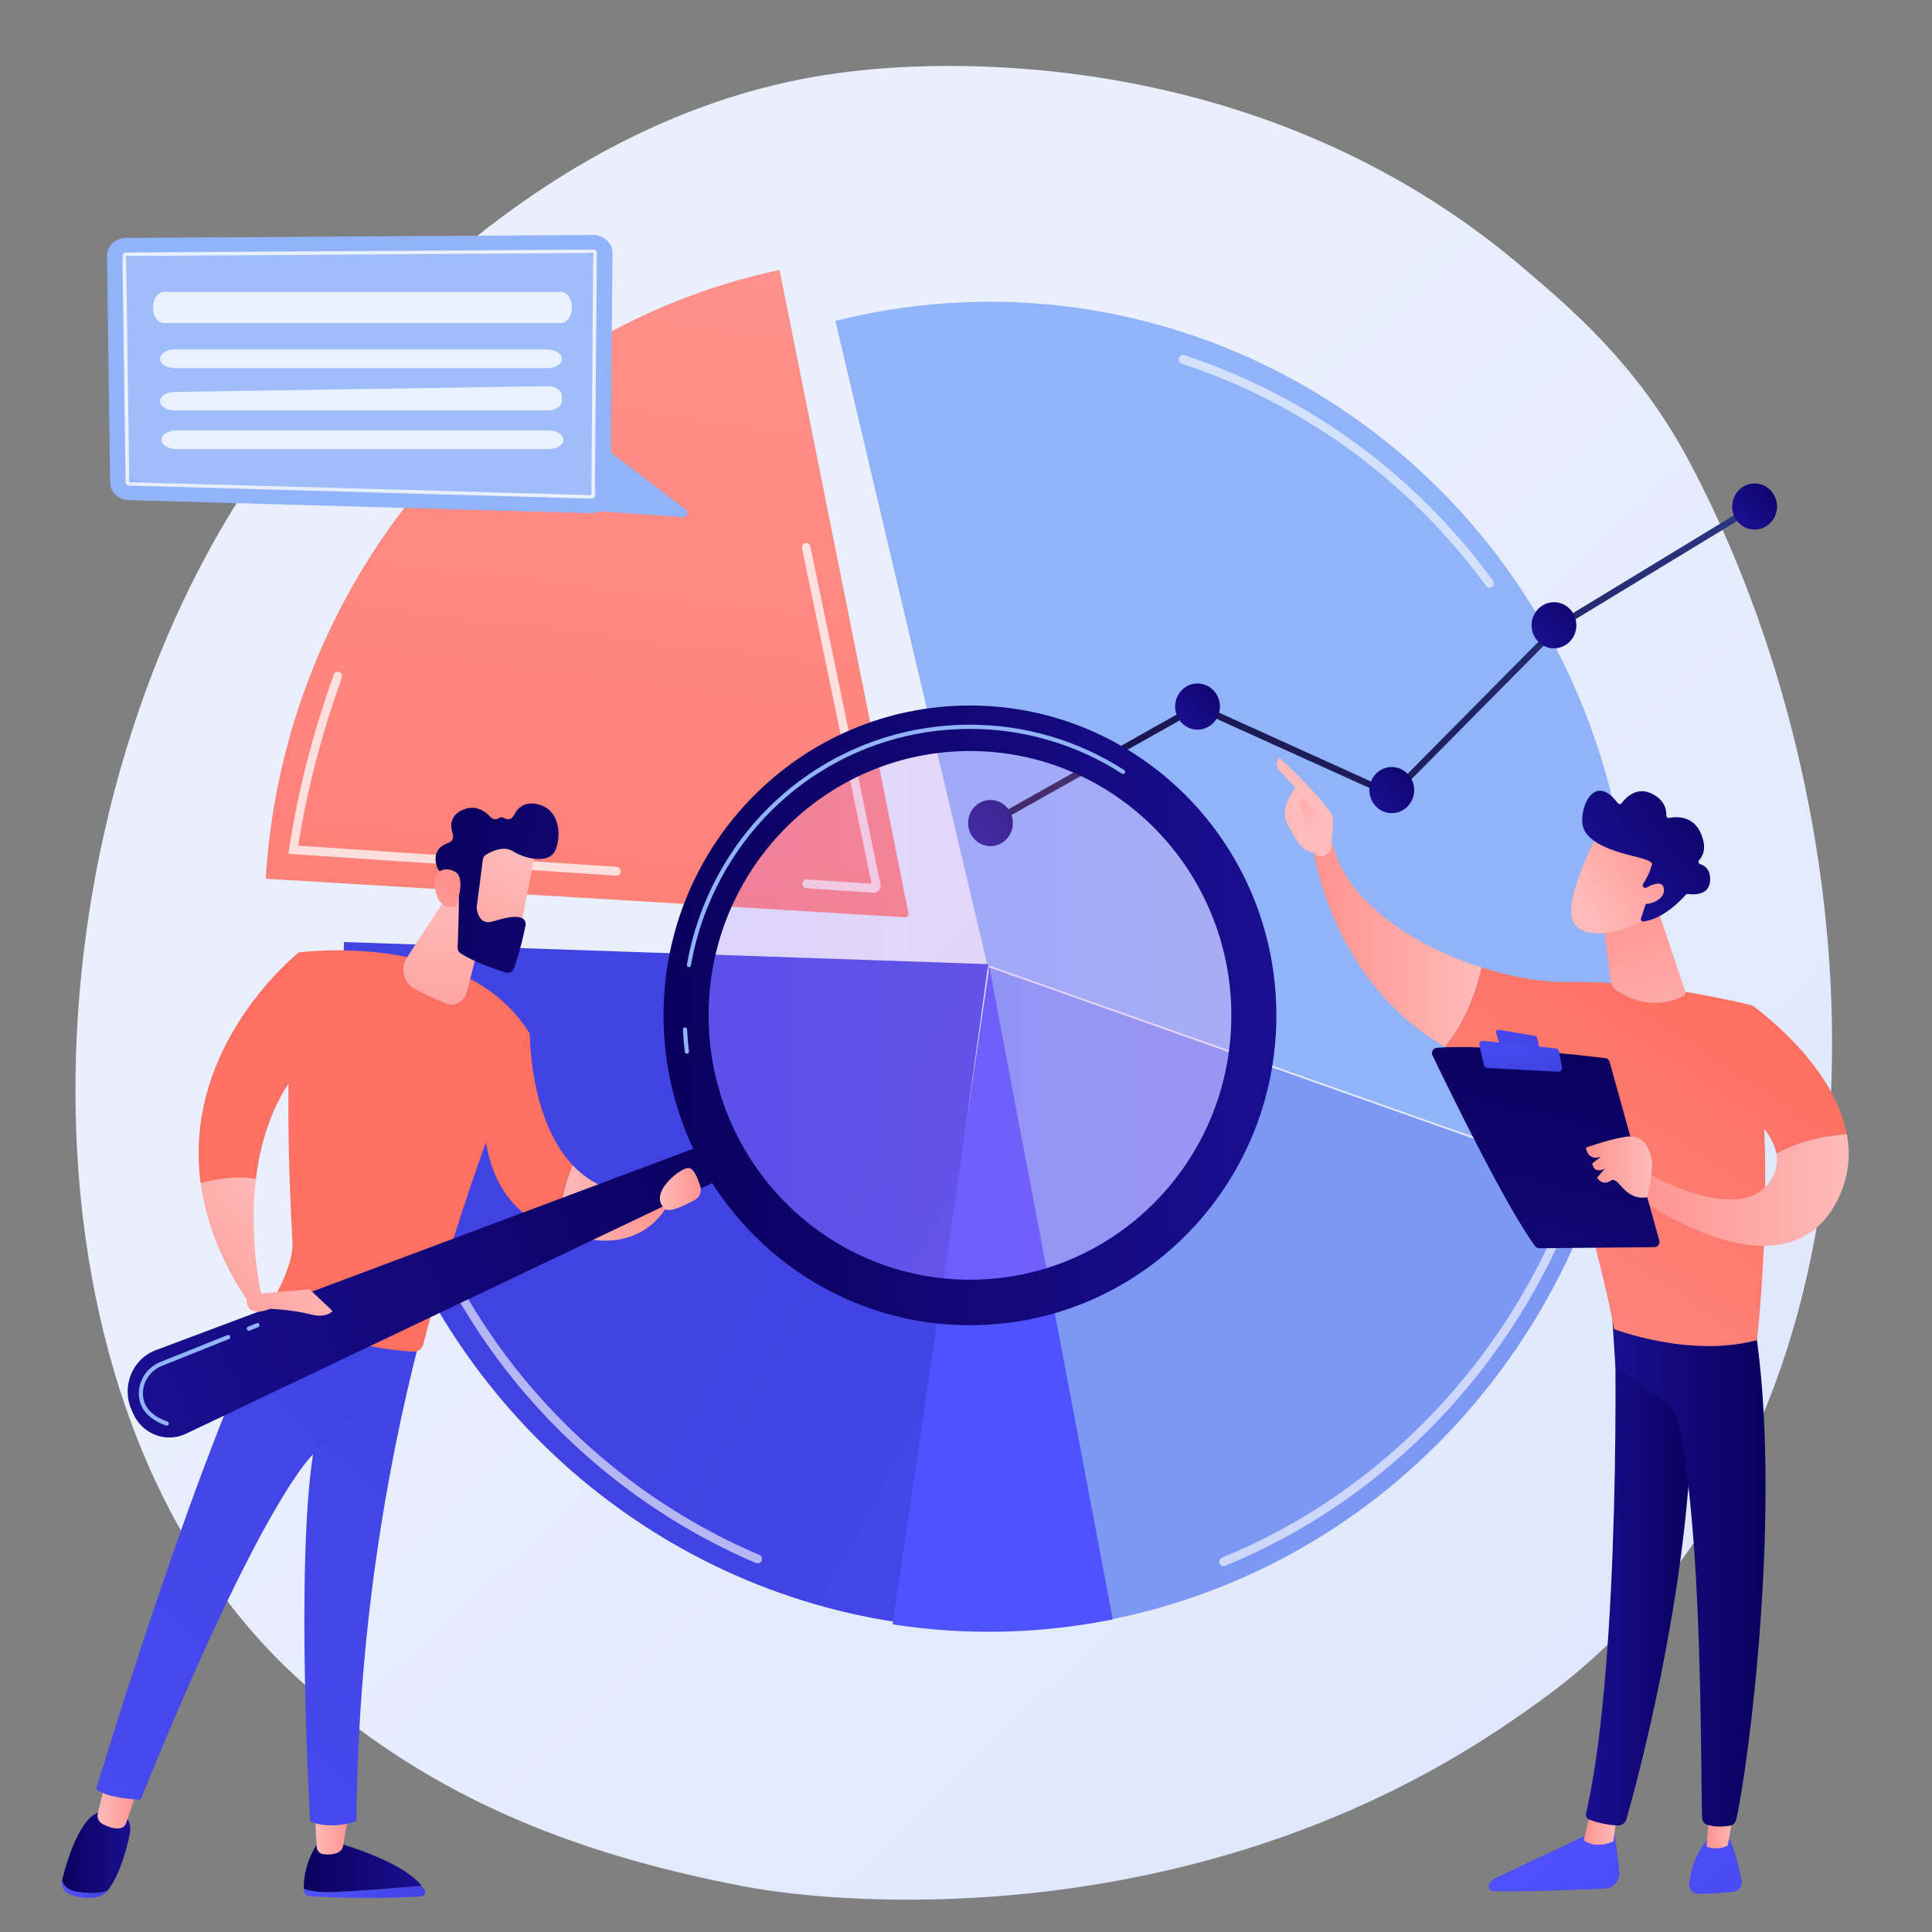 <?xml version="1.0" encoding="utf-8"?>
<!-- Generator: Adobe Illustrator 26.0.1, SVG Export Plug-In . SVG Version: 6.00 Build 0)  -->
<svg version="1.1" id="Illustration" xmlns="http://www.w3.org/2000/svg" xmlns:xlink="http://www.w3.org/1999/xlink" x="0px"
	 y="0px" viewBox="0 0 3710 3710" style="enable-background:new 0 0 3710 3710;" xml:space="preserve">
<rect x="0" y="0" width="3710" height="3710" fill="#808080" stroke="none"/>
<style type="text/css">
	.st0{fill:url(#SVGID_1_);}
	.st1{fill:#91B3FA;}
	.st2{fill:#7D97F4;}
	.st3{fill:url(#SVGID_00000161594516616427266980000008119892754392509883_);}
	.st4{fill:url(#SVGID_00000129922164378143655090000003515441840243485316_);}
	.st5{fill:url(#SVGID_00000098923156733313035030000000071369387472456839_);}
	.st6{opacity:0.61;}
	.st7{fill:#FFFFFF;}
	.st8{opacity:0.74;}
	.st9{fill:url(#SVGID_00000022549639679367259180000008919665518821116560_);}
	.st10{fill:url(#SVGID_00000159450777349905401390000005879388228179954603_);}
	.st11{fill:url(#SVGID_00000012466063634317518030000004654514048687587496_);}
	.st12{fill:url(#SVGID_00000146475120097873474530000014752405528734830990_);}
	.st13{fill:url(#SVGID_00000047764365939212102180000007786496277859975808_);}
	.st14{fill:url(#SVGID_00000083771732146903088940000004962676914111939517_);}
	.st15{fill:url(#SVGID_00000051372802125966438590000000226356881066561436_);}
	.st16{fill:url(#SVGID_00000111907507811482618940000002096935901751893404_);}
	.st17{fill:url(#SVGID_00000075850181010740750540000009787500245540655794_);}
	.st18{fill:url(#SVGID_00000082346946922056598860000009954846566130243472_);}
	.st19{fill:url(#SVGID_00000131341091352189243290000005508641647691499935_);}
	.st20{fill:url(#SVGID_00000044856459849251448010000005330844366214325177_);}
	.st21{fill:url(#SVGID_00000033341476682247631590000010323017847594398094_);}
	.st22{fill:url(#SVGID_00000116933187673205775760000009402848077534391977_);}
	.st23{fill:url(#SVGID_00000075161836500745144620000017346348247369360258_);}
	.st24{fill:url(#SVGID_00000132783083557826152290000015731001619763205305_);}
	.st25{fill:url(#SVGID_00000127723811354509306220000005914688169737796788_);}
	.st26{fill:url(#SVGID_00000078729450082844540750000017510142721925022370_);}
	.st27{fill:url(#SVGID_00000134229161445939977260000009159330794771497146_);}
	.st28{fill:url(#SVGID_00000139291591047173266210000009526220289419219382_);}
	.st29{fill:url(#SVGID_00000157279165135295837550000015071137510564963500_);}
	.st30{opacity:0.23;fill:url(#SVGID_00000137131993578802342230000011289960284951807633_);}
	.st31{fill:url(#SVGID_00000017500617994761387480000000397961900260066192_);}
	.st32{fill:url(#SVGID_00000047025557993325640810000005402426784723783093_);}
	.st33{fill:url(#SVGID_00000000195056176572236860000008076183274565831312_);}
	.st34{fill:url(#SVGID_00000005231002017968885680000018317628476571825808_);}
	.st35{fill:url(#SVGID_00000181052248025508518340000009895232542611517863_);}
	.st36{fill:url(#SVGID_00000170967200546454325430000006287589273462090904_);}
	.st37{fill:url(#SVGID_00000174568091806791477920000000599013871078232223_);}
	.st38{fill:url(#SVGID_00000178896513650744845290000012799372425249142419_);}
	.st39{fill:url(#SVGID_00000002382523494755802270000004383108926312384131_);}
	.st40{fill:url(#SVGID_00000020396728802810163560000001906360982128865687_);}
	.st41{fill:url(#SVGID_00000145770849356616403050000002610969366562912935_);}
	.st42{fill:url(#SVGID_00000160883997704433937240000000639495638961883297_);}
	.st43{fill:url(#SVGID_00000070797725732941537160000008448444341942312610_);}
	.st44{fill:url(#SVGID_00000134220712434804168850000007374581350656756628_);}
	.st45{fill:url(#SVGID_00000142870133616767003790000003924979473448601992_);}
	.st46{fill:url(#SVGID_00000126292259731885433680000017119353736122573737_);}
	.st47{fill:url(#SVGID_00000180356396898922616560000015822335712098706593_);}
	.st48{fill:url(#SVGID_00000062885194288829609580000011632856866381511355_);}
	.st49{fill:url(#SVGID_00000155112600788104597160000006368071333123792554_);}
	.st50{fill:url(#SVGID_00000121255694199069810530000016016448848077065391_);}
	.st51{fill:url(#SVGID_00000082344584668974432300000003718886191294636443_);}
	.st52{fill:url(#SVGID_00000111895109621433629170000008150154377356519606_);}
	.st53{fill:url(#SVGID_00000070835859072416178620000014019708278863559302_);}
	.st54{fill:url(#SVGID_00000146486497813139338890000006783462489352441756_);}
	.st55{fill:url(#SVGID_00000085966679675481306850000011633203132967676050_);}
	.st56{fill:url(#SVGID_00000100358985932548373080000014234896491742123435_);}
	.st57{opacity:0.14;fill:#FFFFFF;}
	.st58{opacity:0.77;fill:#FFFFFF;}
</style>
<g>
	<linearGradient id="SVGID_1_" gradientUnits="userSpaceOnUse" x1="3883.457" y1="4133.064" x2="1451.567" y2="1544.278">
		<stop  offset="0" style="stop-color:#DAE3FE"/>
		<stop  offset="1" style="stop-color:#E9EFFD"/>
	</linearGradient>
	<path class="st0" d="M3131.2,3113.9c-88.4,93.8-167.4,148.9-228,190.5c-590.4,405.9-1267.3,357.8-1475.9,317.8
		c-336.6-64.5-618.7-178.9-862.9-406C9.6,2700.1,36.6,1623.4,460.5,956.4c50.3-79.1,473.5-725.2,1149.8-816.2
		c16.5-2.2,28.9-3.5,39.7-4.7c104.6-11.4,753-71.6,1281.6,384.5c75.7,65.3,210.3,175.1,310.4,362.7
		C3600.1,1553.8,3656.3,2556.5,3131.2,3113.9z"/>
	<g>
		<g>
			<path class="st1" d="M3101.3,1555.4c-1-4.5-2-9-3.1-13.5c-159.8-677.6-828.7-1092.1-1494-925.7l292.6,1240.4L3101.3,1555.4z"/>
			<path class="st1" d="M1893.2,1851.9l1172.6,414.6c72.9-217.8,89.4-458.6,35.7-699.7c-1.7-7.6-3.5-15.1-5.3-22.7L1893.2,1851.9z"
				/>
			<path class="st2" d="M1896.8,1856.7l238.3,1252.7c7.6-1.5,15.3-3.1,22.9-4.8c440.1-97.7,774.8-424.8,911.4-833.3L1896.8,1856.7z"
				/>
			
				<linearGradient id="SVGID_00000124151778791686081380000008744929641603443349_" gradientUnits="userSpaceOnUse" x1="1301.675" y1="316.513" x2="938.278" y2="3223.694">
				<stop  offset="0" style="stop-color:#FF928E"/>
				<stop  offset="1" style="stop-color:#FE7062"/>
			</linearGradient>
			<path style="fill:url(#SVGID_00000124151778791686081380000008744929641603443349_);" d="M1744.4,1753.3L1497,518.4
				c-559.5,118.9-952.5,608.9-986.8,1169l1227.4,74C1741.9,1761.7,1745.3,1757.7,1744.4,1753.3z"/>
			
				<linearGradient id="SVGID_00000117665625157053769760000002705313581620156337_" gradientUnits="userSpaceOnUse" x1="3817.66" y1="3603.079" x2="1494.77" y2="2354.213">
				<stop  offset="0" style="stop-color:#4F52FF"/>
				<stop  offset="1" style="stop-color:#4042E2"/>
			</linearGradient>
			<path style="fill:url(#SVGID_00000117665625157053769760000002705313581620156337_);" d="M1897.6,1851.4L660.7,1809
				c-5.3,111.6,4.5,205.1,29.1,319.4c115.1,533.3,538.8,913.9,1034.7,986.9L1897.6,1851.4z"/>
			
				<linearGradient id="SVGID_00000013915040036906516840000003576192834353428662_" gradientUnits="userSpaceOnUse" x1="2186.632" y1="2305.922" x2="3622.169" y2="794.388">
				<stop  offset="0" style="stop-color:#4F52FF"/>
				<stop  offset="1" style="stop-color:#4042E2"/>
			</linearGradient>
			<path style="fill:url(#SVGID_00000013915040036906516840000003576192834353428662_);" d="M1714.1,3119.2
				c136.8,21.4,279.4,19.3,422.7-9.5l0,0l-237-1252.9L1714.1,3119.2z"/>
		</g>
		<g class="st6">
			<path class="st7" d="M1454.9,3002.1c-1,0-2.1-0.2-3.1-0.6c-171.2-72.8-325.9-187-447.5-330.3c-125.6-148.1-216-328.1-261.3-520.4
				c-4.1-17.2-7.8-34.7-11.1-52c-0.9-4.6,2-9.1,6.5-10c4.5-0.9,8.8,2.1,9.7,6.7c3.3,17,7,34.3,11,51.3
				c44.8,189.7,133.9,367.2,257.7,513.3c119.9,141.4,272.5,254,441.4,325.8c4.2,1.8,6.2,6.7,4.5,11.1
				C1461.2,3000.1,1458.1,3002.1,1454.9,3002.1z"/>
		</g>
		<g class="st6">
			<path class="st7" d="M2349.7,3007.5c-3.3,0-6.4-2-7.7-5.4c-1.7-4.4,0.4-9.3,4.6-11c306.2-125.1,549.6-379.6,667.8-698.1
				c1.6-4.4,6.4-6.6,10.6-4.9c4.2,1.7,6.4,6.6,4.7,10.9c-119.9,322.9-366.7,580.9-677.1,707.8
				C2351.8,3007.3,2350.7,3007.5,2349.7,3007.5z"/>
		</g>
		<g class="st6">
			<path class="st7" d="M2860.3,1128.5c-2.5,0-5-1.2-6.6-3.4c-147.9-201.8-350-349.4-584.4-426.8c-4.3-1.4-6.7-6.2-5.3-10.7
				c1.4-4.5,6-6.9,10.4-5.5c237.6,78.5,442.5,228.2,592.5,432.7c2.7,3.7,2,9.1-1.6,11.9C2863.7,1127.9,2862,1128.5,2860.3,1128.5z"
				/>
		</g>
		<g class="st8">
			<path class="st7" d="M1184,1681.5c-0.2,0-0.4,0-0.5,0l-629.8-41.8l1.4-9.2c16.6-110,43.8-216.4,85.8-335
				c1.6-4.4,6.3-6.7,10.5-5.1c4.3,1.6,6.5,6.5,4.9,10.9c-40.4,114.3-67.1,217.1-83.6,322.7l611.8,40.6c4.5,0.3,8,4.3,7.7,9
				C1191.9,1678.1,1188.3,1681.5,1184,1681.5z"/>
		</g>
		<g class="st8">
			<path class="st7" d="M1677.9,1714.3c-0.3,0-0.6,0-0.9,0l-128.5-8.6c-4.5-0.3-8-4.3-7.7-9c0.3-4.7,4.3-8.2,8.7-7.9l124.2,8.3
				l-133.6-644.2c-0.9-4.6,1.9-9.1,6.3-10.1c4.4-1,8.8,1.9,9.8,6.5l134.5,648.5c0.9,4.2-0.2,8.5-2.9,11.8
				C1685.4,1712.6,1681.8,1714.3,1677.9,1714.3z M1674.8,1701.4L1674.8,1701.4L1674.8,1701.4z"/>
		</g>
	</g>
	<g>
		<g>
			
				<linearGradient id="SVGID_00000160877612049968311420000008409365803602354846_" gradientUnits="userSpaceOnUse" x1="3163.659" y1="760.175" x2="2107.617" y2="1793.259">
				<stop  offset="0" style="stop-color:#2B3582"/>
				<stop  offset="1" style="stop-color:#150E42"/>
			</linearGradient>
			<polygon style="fill:url(#SVGID_00000160877612049968311420000008409365803602354846_);" points="1905,1586.1 1899.1,1575 
				2299.3,1349.7 2671.2,1518.1 2990.5,1195.6 2991.2,1195.2 3366.2,967.3 3372.5,978.2 2998.1,1205.7 2673.9,1533.2 2299.9,1363.9 
							"/>
		</g>
		
			<linearGradient id="SVGID_00000049223559728662044730000012131460922546065579_" gradientUnits="userSpaceOnUse" x1="1971.66" y1="1512.391" x2="1867.968" y2="1613.829">
			<stop  offset="0" style="stop-color:#09005D"/>
			<stop  offset="1" style="stop-color:#1A0F91"/>
		</linearGradient>
		
			<ellipse style="fill:url(#SVGID_00000049223559728662044730000012131460922546065579_);" cx="1902" cy="1580.5" rx="43" ry="44.3"/>
		
			<linearGradient id="SVGID_00000174561209093311880110000012692414421778263207_" gradientUnits="userSpaceOnUse" x1="2369.242" y1="1288.687" x2="2265.55" y2="1390.125">
			<stop  offset="0" style="stop-color:#09005D"/>
			<stop  offset="1" style="stop-color:#1A0F91"/>
		</linearGradient>
		
			<ellipse style="fill:url(#SVGID_00000174561209093311880110000012692414421778263207_);" cx="2299.6" cy="1356.8" rx="43" ry="44.3"/>
		
			<linearGradient id="SVGID_00000101793519389972512690000017088741119508863658_" gradientUnits="userSpaceOnUse" x1="2742.232" y1="1449.079" x2="2638.539" y2="1550.517">
			<stop  offset="0" style="stop-color:#09005D"/>
			<stop  offset="1" style="stop-color:#1A0F91"/>
		</linearGradient>
		
			<ellipse style="fill:url(#SVGID_00000101793519389972512690000017088741119508863658_);" cx="2672.6" cy="1517.2" rx="43" ry="44.3"/>
		
			<linearGradient id="SVGID_00000156548504391290065810000007424892300847987900_" gradientUnits="userSpaceOnUse" x1="3053.739" y1="1132.516" x2="2950.047" y2="1233.954">
			<stop  offset="0" style="stop-color:#09005D"/>
			<stop  offset="1" style="stop-color:#1A0F91"/>
		</linearGradient>
		
			<ellipse style="fill:url(#SVGID_00000156548504391290065810000007424892300847987900_);" cx="2984.1" cy="1200.7" rx="43" ry="44.3"/>
		
			<linearGradient id="SVGID_00000010271748475500211690000012881348002261712022_" gradientUnits="userSpaceOnUse" x1="3439.024" y1="904.59" x2="3335.332" y2="1006.028">
			<stop  offset="0" style="stop-color:#09005D"/>
			<stop  offset="1" style="stop-color:#1A0F91"/>
		</linearGradient>
		
			<ellipse style="fill:url(#SVGID_00000010271748475500211690000012881348002261712022_);" cx="3369.4" cy="972.7" rx="43" ry="44.3"/>
	</g>
	<g>
		<g>
			<g>
				
					<linearGradient id="SVGID_00000134233823413343873380000003255576575167960467_" gradientUnits="userSpaceOnUse" x1="1723.953" y1="3632.894" x2="1957.077" y2="3632.894" gradientTransform="matrix(1 0 0 1 -1140.734 0)">
					<stop  offset="0" style="stop-color:#4F52FF"/>
					<stop  offset="1" style="stop-color:#4042E2"/>
				</linearGradient>
				<path style="fill:url(#SVGID_00000134233823413343873380000003255576575167960467_);" d="M809.8,3621.3
					c-39.9,3.6-109.2,9.3-163.9,11.8c-32.8,1.5-51.8-1.8-62.6-6.3c0,1.3,0.1,2.5,0.1,3.6c0.3,5.9,4.9,10.7,10.7,11
					c103.3,5.9,185.4,2.1,214.6,0.2c6-0.4,9.6-7.1,6.6-12.5C813.7,3626.5,811.8,3623.9,809.8,3621.3z"/>
				
					<linearGradient id="SVGID_00000021817999104814584760000005765653609632134833_" gradientUnits="userSpaceOnUse" x1="1723.94" y1="3585.845" x2="1950.494" y2="3585.845" gradientTransform="matrix(1 0 0 1 -1140.734 0)">
					<stop  offset="0" style="stop-color:#09005D"/>
					<stop  offset="1" style="stop-color:#1A0F91"/>
				</linearGradient>
				<path style="fill:url(#SVGID_00000021817999104814584760000005765653609632134833_);" d="M645.9,3633.1
					c54.6-2.5,124-8.3,163.9-11.8c-39.3-49.6-163.9-83-163.9-83h-35.2c-24.2,35.9-27.7,70.2-27.4,88.5
					C594.1,3631.3,613,3634.6,645.9,3633.1z"/>
				
					<linearGradient id="SVGID_00000115514085455936602380000005766021518598875312_" gradientUnits="userSpaceOnUse" x1="1745.476" y1="3520.157" x2="1811.142" y2="3520.157" gradientTransform="matrix(1 0 0 1 -1140.734 0)">
					<stop  offset="0" style="stop-color:#FEBBBA"/>
					<stop  offset="1" style="stop-color:#FF928E"/>
				</linearGradient>
				<path style="fill:url(#SVGID_00000115514085455936602380000005766021518598875312_);" d="M604.7,3479.1l3.3,67.1
					c0.4,7.3,5.6,13.4,12.7,14.4c7,1,16.5,1.2,26.4-2.3c6.1-2.1,10.7-7.4,11.8-13.9l11.4-65.3H604.7z"/>
			</g>
			<g>
				<g>
					
						<linearGradient id="SVGID_00000159465706492330516190000014871991026512254138_" gradientUnits="userSpaceOnUse" x1="1259.201" y1="3627.717" x2="1348.539" y2="3627.717" gradientTransform="matrix(1 0 0 1 -1140.734 0)">
						<stop  offset="0" style="stop-color:#4F52FF"/>
						<stop  offset="1" style="stop-color:#4042E2"/>
					</linearGradient>
					<path style="fill:url(#SVGID_00000159465706492330516190000014871991026512254138_);" d="M147.6,3632.6
						c-17.3-2.5-25.2-11.8-28.4-21.7c0,0.1,0,0.2-0.1,0.3c-2.5,10.4,3.4,21.3,15.2,26.4c14.3,6.2,29.9,7.3,42,6.8
						c13-0.6,24.9-6.1,31.5-15l0.1-0.1C194.8,3636,176.4,3636.7,147.6,3632.6z"/>
					
						<linearGradient id="SVGID_00000168100489307733359390000005246763396494363534_" gradientUnits="userSpaceOnUse" x1="1259.852" y1="3556.882" x2="1390.98" y2="3556.882" gradientTransform="matrix(1 0 0 1 -1140.734 0)">
						<stop  offset="0" style="stop-color:#09005D"/>
						<stop  offset="1" style="stop-color:#1A0F91"/>
					</linearGradient>
					<path style="fill:url(#SVGID_00000168100489307733359390000005246763396494363534_);" d="M229.2,3478.6h-29
						c-44.2-0.9-72,95.1-81.1,132.3c3.3,9.9,11.1,19.2,28.4,21.7c28.9,4.1,47.2,3.4,60.2-3.3c23.9-32.4,35.7-79.8,41.4-107.4
						C255.7,3490.4,229.2,3478.6,229.2,3478.6z"/>
				</g>
				
					<linearGradient id="SVGID_00000181787892509876121140000014513205603343002811_" gradientUnits="userSpaceOnUse" x1="1328.01" y1="3463.785" x2="1406.488" y2="3463.785" gradientTransform="matrix(1 0 0 1 -1140.734 0)">
					<stop  offset="0" style="stop-color:#FEBBBA"/>
					<stop  offset="1" style="stop-color:#FF928E"/>
				</linearGradient>
				<path style="fill:url(#SVGID_00000181787892509876121140000014513205603343002811_);" d="M203.9,3416.3l-16.1,66
					c-2,8.1,1.8,16.5,9.1,20.3c9,4.8,21.7,9.8,33.4,8.3c5.5-0.7,10-4.7,11.9-10l23.7-69.5L203.9,3416.3z"/>
			</g>
			
				<linearGradient id="SVGID_00000003067405761548721130000000156688681981433477_" gradientUnits="userSpaceOnUse" x1="-642.484" y1="4351.687" x2="982.305" y2="2592.892">
				<stop  offset="0" style="stop-color:#4F52FF"/>
				<stop  offset="1" style="stop-color:#4042E2"/>
			</linearGradient>
			<path style="fill:url(#SVGID_00000003067405761548721130000000156688681981433477_);" d="M184.7,3435.4
				c20.1,18.3,85.3,20.7,85.3,20.7c235-580.7,331.1-663.2,331.1-663.2c-33.9,219.2-5.5,704.5-5.5,704.5c38.8,17.6,88.8,0,88.8,0
				c3.1-358.9,56.7-671.8,120-918.5c-158.8-3.7-243.3-59.6-270.8-82.1C401.1,2716.5,184.7,3435.4,184.7,3435.4z"/>
			
				<linearGradient id="SVGID_00000075865567725665359390000008176219469413133225_" gradientUnits="userSpaceOnUse" x1="-1655.595" y1="4911.863" x2="-858.749" y2="4294.412" gradientTransform="matrix(1 0 0 1 -1140.734 0)">
				<stop  offset="0" style="stop-color:#FF928E"/>
				<stop  offset="1" style="stop-color:#FE7062"/>
			</linearGradient>
			<path style="fill:url(#SVGID_00000075865567725665359390000008176219469413133225_);" d="M573.8,1828.9
				c-30.1,154.4-19.3,430.7-12.2,556.8c2,35.4-22,84.5-41.4,118c-3,5.3-1.2,12,4.1,14.8c32.5,17.2,142.6,70.5,270.2,77.1
				c8.5,0.4,16.1-5.5,18.3-14c94.7-364,204.6-596.5,204.6-596.5C896,1785.5,573.8,1828.9,573.8,1828.9z"/>
			
				<linearGradient id="SVGID_00000145017037077412455760000009610153433261708719_" gradientUnits="userSpaceOnUse" x1="619.726" y1="2046.225" x2="645.198" y2="2458.017">
				<stop  offset="0" style="stop-color:#4F52FF"/>
				<stop  offset="1" style="stop-color:#4042E2"/>
			</linearGradient>
			<path style="fill:url(#SVGID_00000145017037077412455760000009610153433261708719_);" d="M617.1,2779.2c-1.3,0-2.7-0.4-3.9-1.1
				c-3.5-2.2-4.7-7-2.5-10.6c1.3-2.1,31.7-52.7,93.2-83.3c3.7-1.8,8.2-0.2,10,3.6c1.8,3.9,0.2,8.5-3.5,10.3
				c-57.3,28.5-86.6,76.9-86.9,77.4C622.1,2777.8,619.6,2779.2,617.1,2779.2z"/>
			<g>
				
					<linearGradient id="SVGID_00000155147702769016551920000005296405543578704270_" gradientUnits="userSpaceOnUse" x1="1689.795" y1="2286.538" x2="1402.523" y2="2540.924" gradientTransform="matrix(1 0 0 1 -1140.734 0)">
					<stop  offset="0" style="stop-color:#FEBBBA"/>
					<stop  offset="1" style="stop-color:#FF928E"/>
				</linearGradient>
				<path style="fill:url(#SVGID_00000155147702769016551920000005296405543578704270_);" d="M385.3,2272
					c9.7,71.9,38.2,150.4,95.2,233.7l21.7-18.2c0,0-25-104.6-10.8-223.4C456.2,2257.1,414.6,2264.4,385.3,2272z"/>
				
					<linearGradient id="SVGID_00000096740468520644383590000003735660452497146246_" gradientUnits="userSpaceOnUse" x1="-1807.658" y1="4743.874" x2="-1006.737" y2="4123.265" gradientTransform="matrix(1 0 0 1 -1140.734 0)">
					<stop  offset="0" style="stop-color:#FF928E"/>
					<stop  offset="1" style="stop-color:#FE7062"/>
				</linearGradient>
				<path style="fill:url(#SVGID_00000096740468520644383590000003735660452497146246_);" d="M607.4,2019.4l-33.6-190.5
					c0,0-224.3,176.6-188.5,443.1c29.4-7.6,70.9-14.9,106.1-7.9C501.7,2178.6,532.3,2085.8,607.4,2019.4z"/>
			</g>
			<g>
				
					<linearGradient id="SVGID_00000033353337358655983580000011865547693031138742_" gradientUnits="userSpaceOnUse" x1="-1583.783" y1="5093.898" x2="-777.932" y2="4469.469" gradientTransform="matrix(1 0 0 1 -1140.734 0)">
					<stop  offset="0" style="stop-color:#FF928E"/>
					<stop  offset="1" style="stop-color:#FE7062"/>
				</linearGradient>
				<path style="fill:url(#SVGID_00000033353337358655983580000011865547693031138742_);" d="M1017.4,1985.1l-86.6,192
					c14,115.9,74.5,166.1,139.7,185.3c4.1-52.8,17-95.5,29.1-125.1C1016.3,2148.8,1017.4,1985.1,1017.4,1985.1z"/>
				
					<linearGradient id="SVGID_00000129907280327290950550000006469710989665034161_" gradientUnits="userSpaceOnUse" x1="2211.258" y1="2309.903" x2="2431.271" y2="2309.903" gradientTransform="matrix(1 0 0 1 -1140.734 0)">
					<stop  offset="0" style="stop-color:#FEBBBA"/>
					<stop  offset="1" style="stop-color:#FF928E"/>
				</linearGradient>
				<path style="fill:url(#SVGID_00000129907280327290950550000006469710989665034161_);" d="M1099.6,2237.4
					c-12,29.5-25,72.2-29.1,125.1c174,69.5,220-65.3,220-65.3l-32.2-5.8C1185.8,2299.2,1135.1,2275.1,1099.6,2237.4z"/>
			</g>
			
				<linearGradient id="SVGID_00000082370270769009966760000013917485672052178309_" gradientUnits="userSpaceOnUse" x1="1997.417" y1="1704.442" x2="1994.943" y2="2127.534" gradientTransform="matrix(1 0 0 1 -1140.734 0)">
				<stop  offset="0" style="stop-color:#FEBBBA"/>
				<stop  offset="1" style="stop-color:#FF928E"/>
			</linearGradient>
			<path style="fill:url(#SVGID_00000082370270769009966760000013917485672052178309_);" d="M937.6,1748.1l-41.8,158.2
				c-4.7,17.8-23.4,27.3-40,20.5c-17.9-7.4-40.7-17.5-60.2-28.3c-20.9-11.6-27.4-39.3-14.2-59.6l86.9-133.4L937.6,1748.1z"/>
		</g>
		
			<linearGradient id="SVGID_00000097462502210077610570000007475157392018127508_" gradientUnits="userSpaceOnUse" x1="1460.899" y1="2251.226" x2="234.285" y2="2705.527">
			<stop  offset="0" style="stop-color:#09005D"/>
			<stop  offset="1" style="stop-color:#1A0F91"/>
		</linearGradient>
		<path style="fill:url(#SVGID_00000097462502210077610570000007475157392018127508_);" d="M1370.3,2191.3L299.1,2592.7
			c-44.9,16.8-66.4,69.5-46.6,114.3l3.2,7.4c17.5,39.7,63,57,101.4,38.8l1040.1-495.5L1370.3,2191.3z"/>
		
			<linearGradient id="SVGID_00000140728760882677349040000001375359890983440526_" gradientUnits="userSpaceOnUse" x1="2474.586" y1="1949.791" x2="3532.12" y2="1949.791" gradientTransform="matrix(1 0 0 1 -1140.734 0)">
			<stop  offset="0" style="stop-color:#B37CFF"/>
			<stop  offset="1" style="stop-color:#F895E7"/>
		</linearGradient>
		
			<ellipse style="opacity:0.23;fill:url(#SVGID_00000140728760882677349040000001375359890983440526_);" cx="1862.6" cy="1949.8" rx="528.8" ry="534.7"/>
		
			<linearGradient id="SVGID_00000083772973482847565010000001591043912608952983_" gradientUnits="userSpaceOnUse" x1="2414.979" y1="1949.791" x2="3591.728" y2="1949.791" gradientTransform="matrix(1 0 0 1 -1140.734 0)">
			<stop  offset="0" style="stop-color:#09005D"/>
			<stop  offset="1" style="stop-color:#1A0F91"/>
		</linearGradient>
		<path style="fill:url(#SVGID_00000083772973482847565010000001591043912608952983_);" d="M1862.6,1354.8
			c-325,0-588.4,266.4-588.4,595c0,328.6,263.4,595,588.4,595c325,0,588.4-266.4,588.4-595C2451,1621.2,2187.6,1354.8,1862.6,1354.8
			z M1862.6,2457.4c-277.2,0-501.9-227.2-501.9-507.6c0-280.3,224.7-507.6,501.9-507.6c277.2,0,501.9,227.2,501.9,507.6
			C2364.6,2230.1,2139.8,2457.4,1862.6,2457.4z"/>
		<path class="st1" d="M1319,2023.5c-2,0-3.7-1.5-3.9-3.6c-1.8-14.2-3-28.5-3.7-42.7c-0.1-2.2,1.6-4.2,3.8-4.3
			c2.6-0.2,4,1.6,4.2,3.9c0.7,13.9,1.9,28.1,3.6,42c0.3,2.2-1.3,4.3-3.4,4.5C1319.3,2023.5,1319.1,2023.5,1319,2023.5z M1323,1857.1
			c-0.2,0-0.5,0-0.7-0.1c-2.1-0.4-3.6-2.5-3.2-4.7c6.7-38.3,17.3-75.9,31.7-111.9l0,0c84.8-211.9,285.7-348.8,511.7-348.8
			c105.4,0,207.9,30.2,296.3,87.2c1.9,1.2,2.4,3.7,1.2,5.6c-1.1,1.9-3.6,2.5-5.4,1.3c-87.2-56.2-188.2-86-292.1-86
			c-222.8,0-420.8,134.9-504.4,343.8c0,0,0,0,0,0c-14.2,35.4-24.7,72.5-31.3,110.2C1326.6,1855.7,1324.9,1857.1,1323,1857.1z"/>
		<g>
			
				<linearGradient id="SVGID_00000071549459141993857500000004031372681270772145_" gradientUnits="userSpaceOnUse" x1="1802.424" y1="3408.897" x2="1595.843" y2="3682.187" gradientTransform="matrix(0.99 -0.143 0.143 0.99 -1279.788 -1480.94)">
				<stop  offset="0" style="stop-color:#FEBBBA"/>
				<stop  offset="1" style="stop-color:#FF928E"/>
			</linearGradient>
			<path style="fill:url(#SVGID_00000071549459141993857500000004031372681270772145_);" d="M1029.1,1627.8
				c0.4,2.7-34.9,180.6-34.9,180.6l-98.2-22.9l9.1-173.7C905.1,1611.8,1022.7,1582.3,1029.1,1627.8z"/>
			
				<linearGradient id="SVGID_00000179641528178485899690000017671542970492611768_" gradientUnits="userSpaceOnUse" x1="805.394" y1="1680.918" x2="1506.728" y2="1769.593">
				<stop  offset="0" style="stop-color:#09005D"/>
				<stop  offset="1" style="stop-color:#1A0F91"/>
			</linearGradient>
			<path style="fill:url(#SVGID_00000179641528178485899690000017671542970492611768_);" d="M927.2,1650.6l-11.7,91
				c-0.2,1.2-0.1,2.3,0,3.5c1,7.1,6.1,31.4,30,24.5c21.6-6.3,41.4-11.7,55.1-7.4c6.1,1.9,9.9,8.3,8.6,14.8
				c-3.2,16.2-11.1,52.4-22.6,82.9c-2.3,6.2-8.9,9.4-15.1,7.6c-18.6-5.6-57.6-18.5-86.6-36.5c-3.9-2.4-6.3-6.8-6.1-11.5
				c0.9-23,3.6-92.9,1.4-112.4c-2.1-18.4-24-29.4-33.5-33.3c-3.1-1.3-5.6-3.8-6.8-7c-4.4-11.4-10.5-37.7,21.7-48.5
				c6.7-2.3,10.3-9.7,7.9-16.6c-4.8-13.7-6.8-34.6,18.1-46.1c25.3-11.7,44.2,2.2,54.5,13.5c4.1,4.6,10.8,5.3,15.9,1.9
				c2.9-1.9,6.7-2.5,11.2,0.4c6.1,3.9,14.2,1.2,17.4-5.4c6.1-12.8,18.4-26.6,43.2-22.2c44,7.8,49,58,37.4,87.4
				c-11.6,29.4-58.8,18.2-82.5,3.4c-18-11.3-41.4,0.5-51.6,6.9C929.8,1643.3,927.7,1646.7,927.2,1650.6z"/>
			
				<linearGradient id="SVGID_00000057864734487014508260000013677228355776559797_" gradientUnits="userSpaceOnUse" x1="1501.561" y1="3625.853" x2="1667.462" y2="3455.643" gradientTransform="matrix(0.99 -0.143 0.143 0.99 -1279.788 -1480.94)">
				<stop  offset="0" style="stop-color:#FEBBBA"/>
				<stop  offset="1" style="stop-color:#FF928E"/>
			</linearGradient>
			<path style="fill:url(#SVGID_00000057864734487014508260000013677228355776559797_);" d="M876.2,1740.2c0,0,18.1-52.2-0.5-64.9
				c-18.6-12.8-46.1-6.1-40.1,31.6C843.2,1753.9,876.2,1740.2,876.2,1740.2z"/>
		</g>
		
			<linearGradient id="SVGID_00000083084397747598694650000008699224649458757566_" gradientUnits="userSpaceOnUse" x1="1797.677" y1="2416.969" x2="1518.543" y2="2664.148" gradientTransform="matrix(1 0 0 1 -1140.734 0)">
			<stop  offset="0" style="stop-color:#FEBBBA"/>
			<stop  offset="1" style="stop-color:#FF928E"/>
		</linearGradient>
		<path style="fill:url(#SVGID_00000083084397747598694650000008699224649458757566_);" d="M493.3,2484.4l101.3-8.5l43.9,41.6
			c0,0-10.4,14.8-42.8,6.3c-32.4-8.5-76.9-10.6-76.9-10.6s-44.8,20.8-45.3-18.1L493.3,2484.4z"/>
		
			<linearGradient id="SVGID_00000052820031368222809810000001311889709044804263_" gradientUnits="userSpaceOnUse" x1="2407.897" y1="2283.294" x2="2486.686" y2="2283.294" gradientTransform="matrix(1 0 0 1 -1140.734 0)">
			<stop  offset="0" style="stop-color:#FEBBBA"/>
			<stop  offset="1" style="stop-color:#FF928E"/>
		</linearGradient>
		<path style="fill:url(#SVGID_00000052820031368222809810000001311889709044804263_);" d="M1277.6,2321.8c8.8,7,38.8-7.7,57.1-17.8
			c8.9-5,13.3-15.7,10.2-25.7c-4.4-14.3-11.8-32.9-20.9-35.2C1309.1,2239.2,1241.6,2292.8,1277.6,2321.8z"/>
		<path class="st1" d="M320.3,2737.8c-0.4,0-0.9-0.1-1.3-0.2c-41.8-14.9-51.6-40.4-52.4-59.1c-1.1-27.4,15.6-52.8,41.6-63.2
			l128.6-51.6c2-0.8,4.3,0.2,5.1,2.3c0.8,2.1-0.2,4.5-2.2,5.3L311,2622.8c-22.8,9.2-37.5,31.4-36.5,55.3c1,23.6,16.8,41,47.1,51.7
			c2.1,0.7,3.2,3.1,2.4,5.2C323.4,2736.7,321.9,2737.8,320.3,2737.8z"/>
		<path class="st1" d="M477.8,2555.5c-1.6,0-3.1-1-3.7-2.6c-0.8-2.1,0.2-4.5,2.2-5.3l16.7-6.7c2-0.8,4.3,0.2,5.1,2.3
			c0.8,2.1-0.2,4.5-2.2,5.3l-16.7,6.7C478.8,2555.4,478.3,2555.5,477.8,2555.5z"/>
	</g>
	<g>
		
			<linearGradient id="SVGID_00000056389006994306696500000009979606614745678742_" gradientUnits="userSpaceOnUse" x1="-3912.517" y1="3454.47" x2="-4623.355" y2="4227.664" gradientTransform="matrix(-1 0 0 1 -1038.069 0)">
			<stop  offset="0" style="stop-color:#4F52FF"/>
			<stop  offset="1" style="stop-color:#4042E2"/>
		</linearGradient>
		<path style="fill:url(#SVGID_00000056389006994306696500000009979606614745678742_);" d="M3098.4,3509.7c0,0,7.4,42.9,11,85.3
			c1.4,16.6-11,31-27.2,31.7c-54.9,2.4-172.3,6.9-214.4,5c-6.3-0.3-10.5-7-8.1-13c2-5.1,5.8-9.2,10.6-11.5l193.9-91.8L3098.4,3509.7
			z"/>
		
			<linearGradient id="SVGID_00000182529205734423228460000018013365595750408841_" gradientUnits="userSpaceOnUse" x1="-4142.477" y1="3509.545" x2="-4079.404" y2="3509.545" gradientTransform="matrix(-1 0 0 1 -1038.069 0)">
			<stop  offset="0" style="stop-color:#FEBBBA"/>
			<stop  offset="1" style="stop-color:#FF928E"/>
		</linearGradient>
		<path style="fill:url(#SVGID_00000182529205734423228460000018013365595750408841_);" d="M3104.4,3484.5l-5.9,51.3
			c0,0-34,16.3-57.2-2.1l14.1-57.1L3104.4,3484.5z"/>
		
			<linearGradient id="SVGID_00000160889780277290054590000010185238495926826905_" gradientUnits="userSpaceOnUse" x1="-4292.035" y1="3012.915" x2="-4083.488" y2="3012.915" gradientTransform="matrix(-1 0 0 1 -1038.069 0)">
			<stop  offset="0" style="stop-color:#09005D"/>
			<stop  offset="1" style="stop-color:#1A0F91"/>
		</linearGradient>
		<path style="fill:url(#SVGID_00000160889780277290054590000010185238495926826905_);" d="M3100,2520.5
			c2.6,13.4,13.7,668.2-54.3,961.7c-1.1,4.8,1.2,9.7,5.7,11.6c10.4,4.4,30.9,10.7,55.4,11.6c7.6,0.3,14.4-4.8,16.5-12.3
			c19.4-68.1,112.5-409.2,124.7-735.1c13.6-364.1,0-12.4,0-12.4l-8-225.1L3100,2520.5z"/>
		
			<linearGradient id="SVGID_00000088098507164906436050000013542947026859269259_" gradientUnits="userSpaceOnUse" x1="-4066.467" y1="3302.568" x2="-4789.585" y2="4089.119" gradientTransform="matrix(-1 0 0 1 -1038.069 0)">
			<stop  offset="0" style="stop-color:#4F52FF"/>
			<stop  offset="1" style="stop-color:#4042E2"/>
		</linearGradient>
		<path style="fill:url(#SVGID_00000088098507164906436050000013542947026859269259_);" d="M3321.4,3532.1c0,0,11.7,21.6,23,79.2
			c2,10.4-5,20.3-15.2,21.4c-18.1,1.8-46,4.2-68.4,4c-10.3-0.1-18.3-9.3-17.1-19.8c2.5-21,10.2-55.4,34-82.3L3321.4,3532.1z"/>
		
			<linearGradient id="SVGID_00000154414069164580269950000009192492995695463869_" gradientUnits="userSpaceOnUse" x1="-4369.787" y1="3506.213" x2="-4315.33" y2="3506.213" gradientTransform="matrix(-1 0 0 1 -1038.069 0)">
			<stop  offset="0" style="stop-color:#FEBBBA"/>
			<stop  offset="1" style="stop-color:#FF928E"/>
		</linearGradient>
		<path style="fill:url(#SVGID_00000154414069164580269950000009192492995695463869_);" d="M3331.7,3466.1l-13.8,77.5
			c0,0-13.6,10.5-40.7,2.9l6.6-83.4L3331.7,3466.1z"/>
		
			<linearGradient id="SVGID_00000032621890569487385320000009922711745919701920_" gradientUnits="userSpaceOnUse" x1="-4428.482" y1="3005.888" x2="-4132.413" y2="3005.888" gradientTransform="matrix(-1 0 0 1 -1038.069 0)">
			<stop  offset="0" style="stop-color:#09005D"/>
			<stop  offset="1" style="stop-color:#1A0F91"/>
		</linearGradient>
		<path style="fill:url(#SVGID_00000032621890569487385320000009922711745919701920_);" d="M3369,2540.6
			c55.6,345.5-12.1,853.9-34.9,953.5c-1.4,6.1-6.2,10.8-12.2,11.8c-10.2,1.7-27,3.2-43.5-1.8c-5.7-1.7-9.7-7-9.9-13.1
			c-3.1-80.5,2.4-574.4-49.4-769.6c-2.6-9.9-8.5-18.5-16.6-24.5l-100.5-73.6l-7.7-119L3369,2540.6z"/>
		<g>
			
				<linearGradient id="SVGID_00000163754412045567275100000009716799091786740871_" gradientUnits="userSpaceOnUse" x1="2695.449" y1="2841.004" x2="3289.013" y2="1944.341">
				<stop  offset="0" style="stop-color:#FF928E"/>
				<stop  offset="1" style="stop-color:#FE7062"/>
			</linearGradient>
			<path style="fill:url(#SVGID_00000163754412045567275100000009716799091786740871_);" d="M3014.8,1885.9
				c166.6-2.8,350.4,45,350.4,45c49.7,298.4,8.7,642.6,8.7,642.6c-129,34.8-274.5-21.3-274.5-21.3
				c-21.4-124.7-121.5-475.7-121.5-475.7c-81.4-10.4-148.5-34.6-203.7-66.6c42.1-50.3,62-114.3,70.6-152.1
				C2903.8,1876.7,2963.4,1886.8,3014.8,1885.9z"/>
			
				<linearGradient id="SVGID_00000178176353857508809300000016785799903070298803_" gradientUnits="userSpaceOnUse" x1="-3882.936" y1="1815.077" x2="-3560.713" y2="1815.077" gradientTransform="matrix(-1 0 0 1 -1038.069 0)">
				<stop  offset="0" style="stop-color:#FEBBBA"/>
				<stop  offset="1" style="stop-color:#FF928E"/>
			</linearGradient>
			<path style="fill:url(#SVGID_00000178176353857508809300000016785799903070298803_);" d="M2522.6,1633.2
				c16.4-20.4,37.1-10.7,37.1-10.7c24.5,106.6,153.1,193.1,285.1,235.4c-8.6,37.8-28.5,101.8-70.6,152.1
				C2555.1,1883,2522.6,1633.2,2522.6,1633.2z"/>
		</g>
		<g>
			
				<linearGradient id="SVGID_00000003784759268157736420000015001257157083691661_" gradientUnits="userSpaceOnUse" x1="14082.26" y1="1758.556" x2="14303.81" y2="2262.632" gradientTransform="matrix(1 0 0 1 -11485.847 0)">
				<stop  offset="0" style="stop-color:#FEBBBA"/>
				<stop  offset="1" style="stop-color:#FF928E"/>
			</linearGradient>
			<path style="fill:url(#SVGID_00000003784759268157736420000015001257157083691661_);" d="M2526.6,1638.4
				c-1.7,5.6,18.1,14.1,29.8-8.8c0.4-11,6.9-58.1,0.5-67c-34-47.7-99.8-107.4-99.8-107.4c-11.1,11.3-2,22.4-2,22.4l31.9,34.3
				c-6.7,12.4-14.8,22.9-18.6,38c-2.9,11.4-1.1,23.6,4.5,33.9c5.6,10.4,13.3,23.9,20.5,34.5
				C2507.1,1638.2,2526.6,1638.4,2526.6,1638.4z"/>
			
				<linearGradient id="SVGID_00000087384299699044630110000005741090014583000720_" gradientUnits="userSpaceOnUse" x1="-3562.429" y1="1590.891" x2="-3469.806" y2="1448.483" gradientTransform="matrix(-1 0 0 1 -1038.069 0)">
				<stop  offset="0" style="stop-color:#FEBBBA"/>
				<stop  offset="1" style="stop-color:#FF928E"/>
			</linearGradient>
			<path style="fill:url(#SVGID_00000087384299699044630110000005741090014583000720_);" d="M2501.1,1534l29.1,25.4l9.1,25.3
				l-26,29.6c0,0-8.7-50.2-15.2-61.1C2491.7,1542.5,2495,1537.2,2501.1,1534z"/>
		</g>
		
			<linearGradient id="SVGID_00000112594087396235712050000001670613108736313221_" gradientUnits="userSpaceOnUse" x1="2855.755" y1="2960.892" x2="3455.36" y2="2055.105">
			<stop  offset="0" style="stop-color:#FF928E"/>
			<stop  offset="1" style="stop-color:#FE7062"/>
		</linearGradient>
		<path style="fill:url(#SVGID_00000112594087396235712050000001670613108736313221_);" d="M3301.3,2097.1l63.9-166.1
			c0,0,155.6,108.9,181.2,246.9c-29.4,2.2-82.9,10.1-135.3,37.3C3399.6,2150.1,3301.3,2097.1,3301.3,2097.1z"/>
		
			<linearGradient id="SVGID_00000013876891084280416210000006271556237126616254_" gradientUnits="userSpaceOnUse" x1="-4588.026" y1="2285.089" x2="-4180.251" y2="2285.089" gradientTransform="matrix(-1 0 0 1 -1038.069 0)">
			<stop  offset="0" style="stop-color:#FEBBBA"/>
			<stop  offset="1" style="stop-color:#FF928E"/>
		</linearGradient>
		<path style="fill:url(#SVGID_00000013876891084280416210000006271556237126616254_);" d="M3165.3,2253.4
			c0,0,174.7,101.7,233.7,14.9c12.2-18,15.2-35.9,12.2-53c52.4-27.2,105.9-35.1,135.3-37.3c7.7,41.6,3.6,85.9-20.1,130.6
			c-103.3,194.5-384.1-10.8-384.1-10.8L3165.3,2253.4z"/>
		<g>
			
				<linearGradient id="SVGID_00000122679136715728668170000014503328486377943976_" gradientUnits="userSpaceOnUse" x1="-4058.186" y1="1987.387" x2="-3827.831" y2="2947.205" gradientTransform="matrix(-1 0 0 1 -1038.069 0)">
				<stop  offset="0" style="stop-color:#09005D"/>
				<stop  offset="1" style="stop-color:#1A0F91"/>
			</linearGradient>
			<path style="fill:url(#SVGID_00000122679136715728668170000014503328486377943976_);" d="M3186.3,2382l-95.4-342.9
				c-1.1-3.9-4.3-6.7-8.2-7.2c-17.3-2.1-67.3-7.9-125.1-12.9c-69.6-6.1-150.5-11-198.8-6.8c-6.9,0.6-11,8.1-8,14.4
				c27.5,57.2,140.5,290.1,197.1,366.4c1.9,2.5,4.8,4,7.9,4l221.2-2.1C3183.5,2394.8,3188.1,2388.4,3186.3,2382z"/>
			
				<linearGradient id="SVGID_00000098940179382002410150000009376105767447105201_" gradientUnits="userSpaceOnUse" x1="-3915.758" y1="1836.322" x2="-3964.501" y2="2050.364" gradientTransform="matrix(-1 0 0 1 -1038.069 0)">
				<stop  offset="0" style="stop-color:#4F52FF"/>
				<stop  offset="1" style="stop-color:#4042E2"/>
			</linearGradient>
			<path style="fill:url(#SVGID_00000098940179382002410150000009376105767447105201_);" d="M2947.7,1989.3l-69.1-11.9
				c-3.7-0.6-6.7,3-5.5,6.6l6.8,21.4c0.6,1.9,2.2,3.2,4.1,3.5l66.5,9.2c3.4,0.5,6.3-2.7,5.5-6.2l-4.2-18.6
				C2951.3,1991.1,2949.7,1989.6,2947.7,1989.3z"/>
			
				<linearGradient id="SVGID_00000018937454208434917480000007599017070500133522_" gradientUnits="userSpaceOnUse" x1="-3941.145" y1="1926.363" x2="-3964.46" y2="2066.251" gradientTransform="matrix(-1 0 0 1 -1038.069 0)">
				<stop  offset="0" style="stop-color:#4F52FF"/>
				<stop  offset="1" style="stop-color:#4042E2"/>
			</linearGradient>
			<path style="fill:url(#SVGID_00000018937454208434917480000007599017070500133522_);" d="M2999.5,2049.5l-5.7-30.5
				c-0.6-3.1-3-5.4-6-5.7l-139.6-14.6c-4.7-0.5-8.5,3.9-7.4,8.7l8.9,38.1c0.7,3,3.3,5.2,6.3,5.4l136.5,7.1
				C2996.8,2058.1,3000.3,2054,2999.5,2049.5z"/>
			
				<linearGradient id="SVGID_00000040571535746755120950000004739080608487333801_" gradientUnits="userSpaceOnUse" x1="-4210.526" y1="2241.061" x2="-4083.488" y2="2241.061" gradientTransform="matrix(-1 0 0 1 -1038.069 0)">
				<stop  offset="0" style="stop-color:#FEBBBA"/>
				<stop  offset="1" style="stop-color:#FF928E"/>
			</linearGradient>
			<path style="fill:url(#SVGID_00000040571535746755120950000004739080608487333801_);" d="M3163.3,2299.2c0,0,13.3-56.2,7.9-76.2
				c-5.4-20-15.7-45.6-50.3-39.9c-34.6,5.7-75.4,20.7-75.4,20.7s2.1,26,28.4,17.6l-16.3,13c0,0,2.3,20.8,24.5,9.7l-15.2,17.2
				c0,0,9.5,17.1,25.9,6.1C3109.1,2256.5,3116.9,2306,3163.3,2299.2z"/>
		</g>
		
			<linearGradient id="SVGID_00000043444719594636760490000008364023146430402189_" gradientUnits="userSpaceOnUse" x1="3217.697" y1="2085.327" x2="3112.31" y2="1705.935">
			<stop  offset="0" style="stop-color:#FEBBBA"/>
			<stop  offset="1" style="stop-color:#FF928E"/>
		</linearGradient>
		<path style="fill:url(#SVGID_00000043444719594636760490000008364023146430402189_);" d="M3183.5,1746.6l53,157.9
			c0.9,2.6-0.2,5.5-2.5,6.9c-14.5,8.2-66.5,32-129.3-9c-6.5-4.3-11-11.2-12-19.1l-17.2-136.6H3183.5z"/>
		<g>
			
				<linearGradient id="SVGID_00000059989627380988285070000008747774638971210647_" gradientUnits="userSpaceOnUse" x1="-8550.947" y1="-4237.534" x2="-8611.728" y2="-4438.002" gradientTransform="matrix(-0.746 -0.666 -0.666 0.746 -6164.404 -803.173)">
				<stop  offset="0" style="stop-color:#FEBBBA"/>
				<stop  offset="1" style="stop-color:#FF928E"/>
			</linearGradient>
			<path style="fill:url(#SVGID_00000059989627380988285070000008747774638971210647_);" d="M3068.2,1600.4
				c0,0-58.2,112.8-50.7,158.4c7.5,45.6,79.6,42.3,142.6,5.3l44-121.8L3068.2,1600.4z"/>
			
				<linearGradient id="SVGID_00000004541215155024146150000000199941992486036133_" gradientUnits="userSpaceOnUse" x1="-8604.708" y1="-4588.188" x2="-8553.466" y2="-4295.913" gradientTransform="matrix(-0.746 -0.666 -0.666 0.746 -6164.404 -803.173)">
				<stop  offset="0" style="stop-color:#09005D"/>
				<stop  offset="1" style="stop-color:#1A0F91"/>
			</linearGradient>
			<path style="fill:url(#SVGID_00000004541215155024146150000000199941992486036133_);" d="M3157.2,1704.3c-2.6-1.2-3.5-4.4-2-6.8
				c4.7-7.3,13.4-22.3,16.2-35.4c0,0,10.5-6.9-26.6-16c-37.1-9.1-92.4-23.3-104.1-55.9c-11.3-31.7,18.5-111.4,66-47.9
				c1.8,2.4,5.4,2.5,7.2,0.1c7.8-10.4,28.3-32.1,56.7-19c26.6,12.3,29.6,32.4,29.2,42.5c-0.1,3,2.5,5.3,5.3,4.7
				c13.5-2.6,45.7-4.9,60.8,29.2c12.4,28.1,4.3,44-3,51.8c-2.4,2.5-1.3,6.7,1.9,7.7c8.8,2.8,20.3,10.5,19.1,31.8
				c-1.6,29.5-33.6,26.9-42.7,25.6c-1.5-0.2-3,0.3-4,1.5c-7.8,8.9-43,46.7-81.2,51.3c-3.3,0.4-5.9-3-4.8-6.2l16.5-49.4
				c0.8-2.3-0.3-4.8-2.5-5.8L3157.2,1704.3z"/>
			
				<linearGradient id="SVGID_00000130614939512310536030000017987879551068068791_" gradientUnits="userSpaceOnUse" x1="-8613.328" y1="-4237.998" x2="-8667.944" y2="-4418.133" gradientTransform="matrix(-0.746 -0.666 -0.666 0.746 -6164.404 -803.173)">
				<stop  offset="0" style="stop-color:#FEBBBA"/>
				<stop  offset="1" style="stop-color:#FF928E"/>
			</linearGradient>
			<path style="fill:url(#SVGID_00000130614939512310536030000017987879551068068791_);" d="M3150.6,1711.3c0,0,41.4-29.3,44.5-4.6
				c3,24.7-37.3,35.7-57.3,26.5L3150.6,1711.3z"/>
		</g>
	</g>
	<g>
		<path class="st1" d="M1151.9,981.9l159.3,11.2c7.6,0.7,11.7-8.9,6.2-14.2l-152.7-116.5L1151.9,981.9z"/>
		<path class="st1" d="M241.9,456.9l897.1-5.7c20.5-0.1,37.2,15.5,37.1,34.8l-3.8,465.1c-0.2,19.4-17.3,34.9-37.9,34.3l-887.3-25
			c-19.7-0.6-35.5-15.6-35.7-34.1l-5.9-434.4C205.1,472.8,221.5,457.1,241.9,456.9z"/>
		<path class="st57" d="M269.7,485.4l840-4.9c19.2-0.1,34.9,13.6,34.7,30.4l-3.5,406.4c-0.1,16.9,13.9,40.8-5.4,40.3l-861-32.2
			c-18.5-0.5-33.2-13.6-33.4-29.8L235.5,516C235.2,499.2,250.6,485.5,269.7,485.4z"/>
		<path class="st58" d="M1135.5,957.5l-887.6-25c-3.7-0.1-6.7-2.9-6.8-6.5l-5.9-434.4c0-1.8,0.7-3.4,2-4.7c1.3-1.3,3-2,4.9-2
			l897.1-5.7c1.9,0,3.7,0.7,5,1.9c1.4,1.3,2.1,2.9,2,4.7l-3.8,465.1C1142.4,954.6,1139.3,957.5,1135.5,957.5z M248.3,925.8l887.3,25
			l3.5-465l-896.9,5.8L248.3,925.8z"/>
		<path class="st58" d="M293.7,590.5c0,16.5,9.3,29.8,20.8,29.8h763c11.5,0,20.8-13.3,20.8-29.8c0-16.5-9.3-29.8-20.8-29.8h-763
			C303,560.7,293.7,574.1,293.7,590.5z"/>
		<path class="st58" d="M335.5,671.1h715.3c15.6,0,28.2,8,28.2,17.9c0,9.9-12.6,17.9-28.2,17.9H335.5c-15.6,0-28.2-8-28.2-17.9
			C307.3,679.1,319.9,671.1,335.5,671.1z"/>
		<path class="st58" d="M307.3,770.4c0,9.9,12.6,17.8,28.1,17.8h715.4c15.5,0,28.1-8,28.1-17.8v-11c0-10-13-18.1-28.8-17.8
			l-715.4,11C319.5,752.8,307.3,760.7,307.3,770.4z"/>
		<path class="st58" d="M338.3,826.6h715.3c15.6,0,28.2,8,28.2,17.9c0,9.9-12.6,17.9-28.2,17.9H338.3c-15.6,0-28.2-8-28.2-17.9
			C310.1,834.6,322.7,826.6,338.3,826.6z"/>
	</g>
</g>
</svg>
